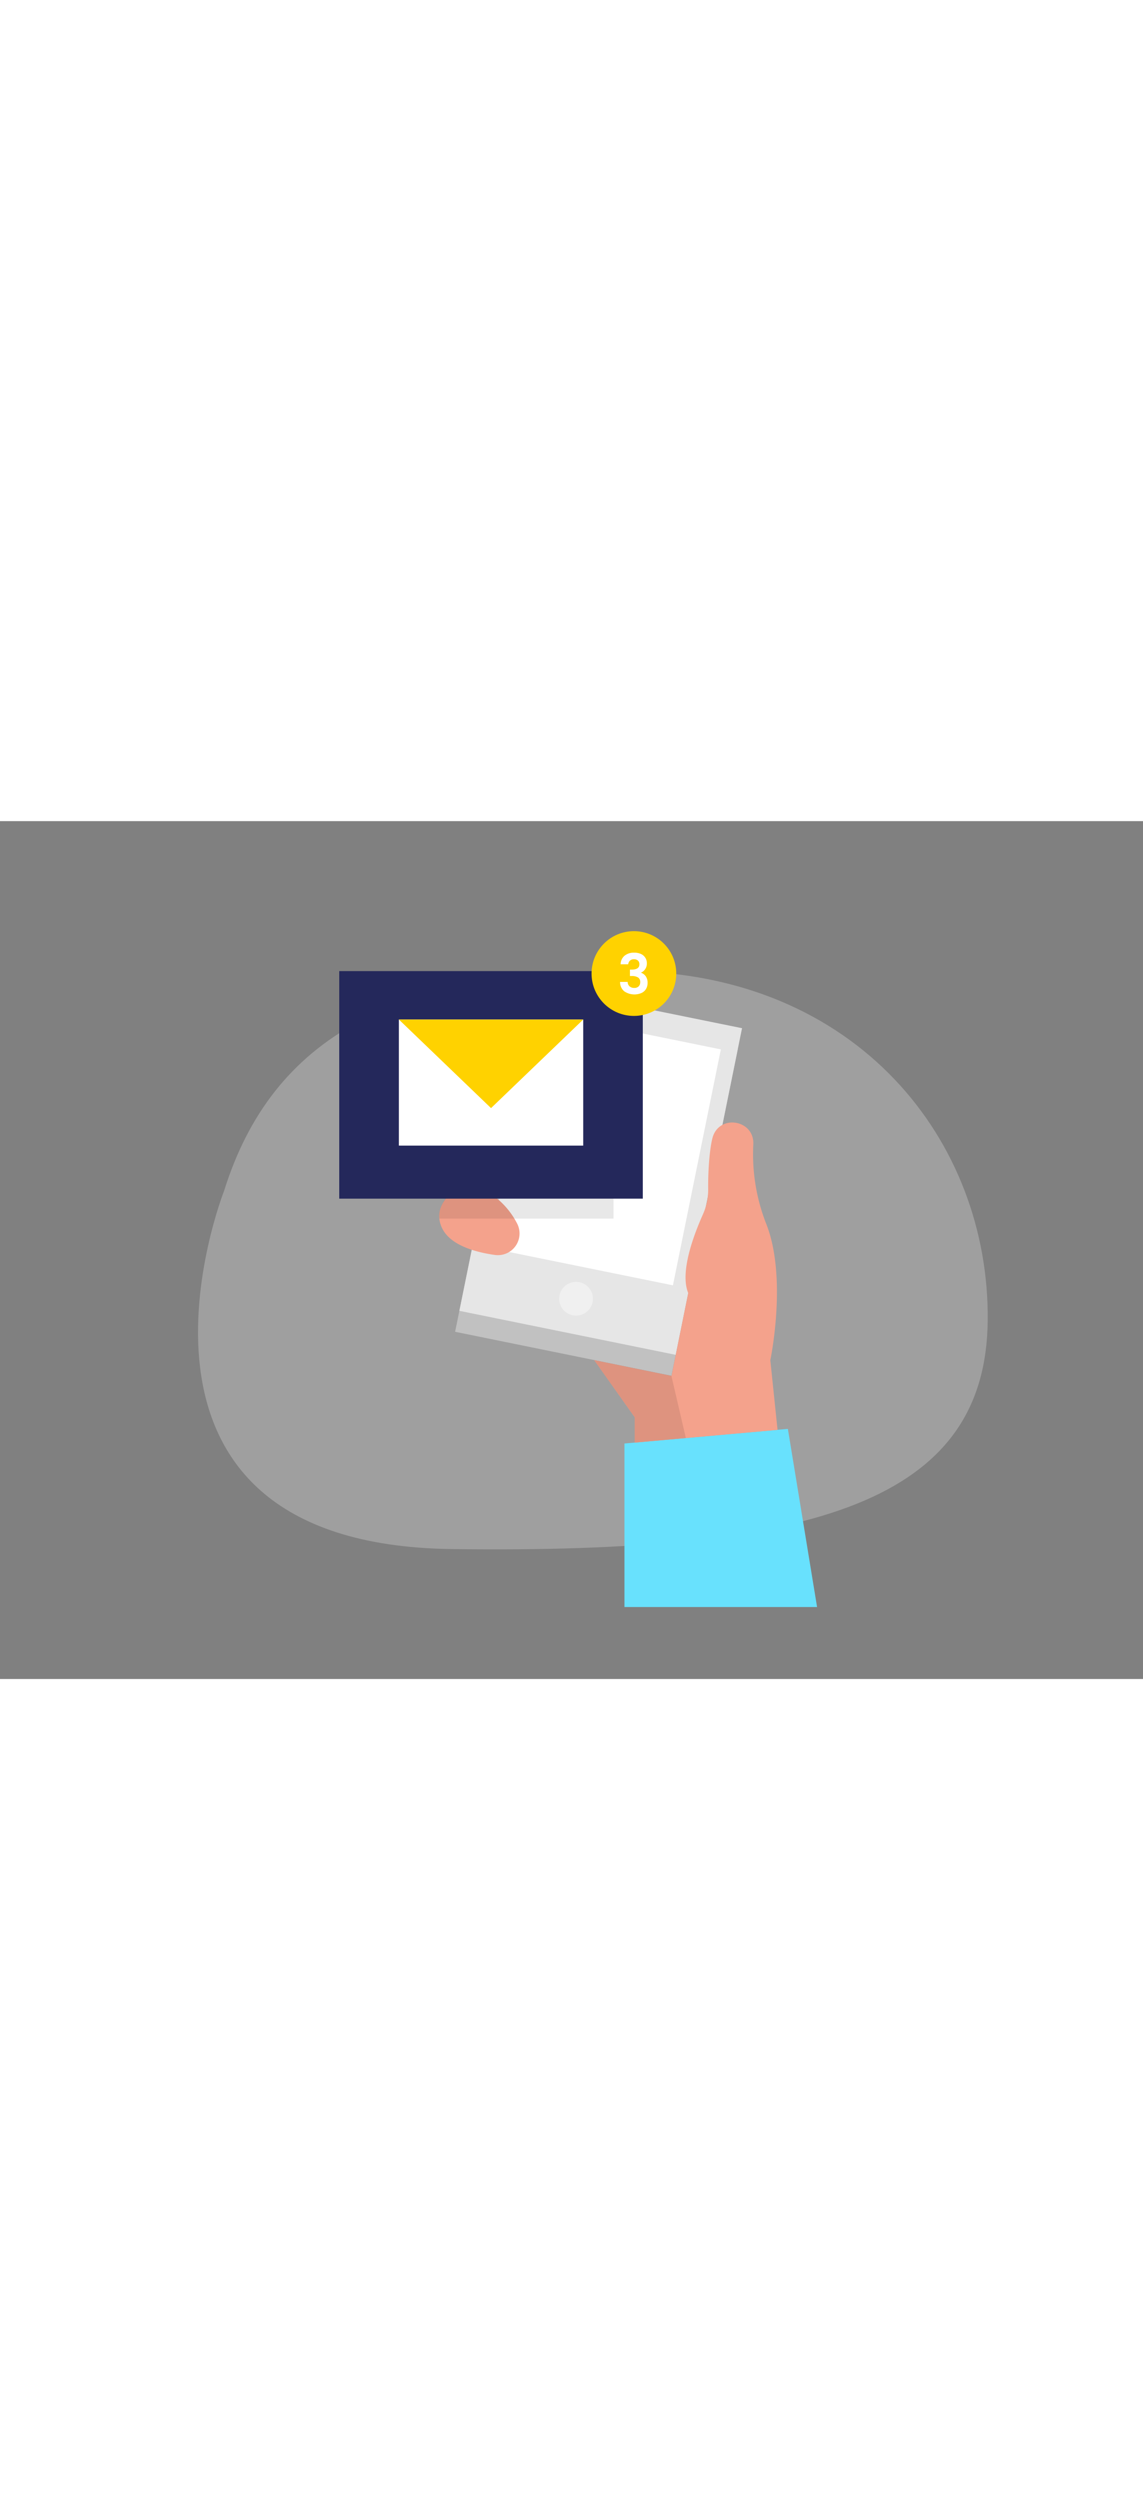 <svg xmlns="http://www.w3.org/2000/svg" id="Layer_1" width="140" height="306" class="illustration styles_illustrationTablet__1DWOa" data-name="Layer 1" viewBox="0 0 400 300"><rect x="0" y="0" width="400" height="300" fill="#808080" stroke="none"/><path fill="#e6e6e6" d="M78.39,129.39S29.62,252.83,158,254.56s187.08-17.22,187.66-80S300,53.11,219.41,52.46,95.24,75.43,78.39,129.39Z" opacity=".3"/><rect width="77.25" height="116.56" x="170.1" y="70.89" fill="#c1c1c1" transform="translate(29.92 -39) rotate(11.49)"/><rect width="77.25" height="116.56" x="171.59" y="63.56" fill="#e6e6e6" transform="translate(28.49 -39.44) rotate(11.49)"/><rect width="65.66" height="84.19" x="178.87" y="72.46" fill="#fff" transform="translate(27.07 -39.89) rotate(11.49)"/><path fill="#f4a28c" d="M168.65,124s-18.94,6.23-14.18,17.8c2.58,6.27,11.28,8.86,18.72,9.91a7.58,7.58,0,0,0,7.69-11.16,28.1,28.1,0,0,0-7.8-9.27Z"/><polygon fill="#68e1fd" points="218.53 274.83 218.53 217.64 275.72 212.53 285.94 274.83 218.53 274.83"/><path fill="#f4a28c" d="M207.91,188.48l14.2,20v8.87l50-4.47-2.53-24.37s6.12-29-1.54-47.95A66.53,66.53,0,0,1,263.63,113c.37-8.65-12-10.63-14.28-2.26-.94,3.54-1.59,10.74-1.52,18a21,21,0,0,1-1.88,8.87c-3,6.75-8.16,20-5.1,27.42L235,194Z"/><rect width="106.23" height="79.57" x="118.72" y="52.45" fill="#24285b"/><circle cx="201.59" cy="167.02" r="5.9" fill="#fff" opacity=".42"/><circle cx="221.84" cy="53.3" r="14.82" fill="#ffd200"/><path fill="#fff" d="M218.58,47.06A5.07,5.07,0,0,1,221.94,46a5.52,5.52,0,0,1,2.43.49,3.49,3.49,0,0,1,2,3.26,3.35,3.35,0,0,1-.63,2.07A3.06,3.06,0,0,1,224.27,53V53A3.24,3.24,0,0,1,226,54.29a3.87,3.87,0,0,1,.63,2.29,4.1,4.1,0,0,1-.53,2.08,3.61,3.61,0,0,1-1.58,1.43,6.3,6.3,0,0,1-6.08-.59A4.15,4.15,0,0,1,217,56.23h2.65a2.08,2.08,0,0,0,.65,1.53,2.37,2.37,0,0,0,1.68.57,2,2,0,0,0,1.53-.55,2,2,0,0,0,.54-1.43,1.87,1.87,0,0,0-.74-1.67,4.12,4.12,0,0,0-2.3-.51h-.56V51.93H221c1.84,0,2.76-.61,2.76-1.85a1.7,1.7,0,0,0-.49-1.3,2,2,0,0,0-1.43-.47,1.91,1.91,0,0,0-1.41.5,2,2,0,0,0-.58,1.25h-2.66A3.94,3.94,0,0,1,218.58,47.06Z"/><rect width="64.51" height="44.09" x="139.59" y="69.38" fill="#fff"/><polygon fill="#ffd200" points="139.59 69.38 171.84 100.36 204.1 69.38 139.59 69.38"/><path d="M153.76,139H214.7v-7H156S153.22,135.16,153.76,139Z" opacity=".09"/><polygon points="234.96 193.98 240.02 215.72 222.11 217.32 222.11 208.45 207.91 188.48 234.96 193.98" opacity=".09"/></svg>